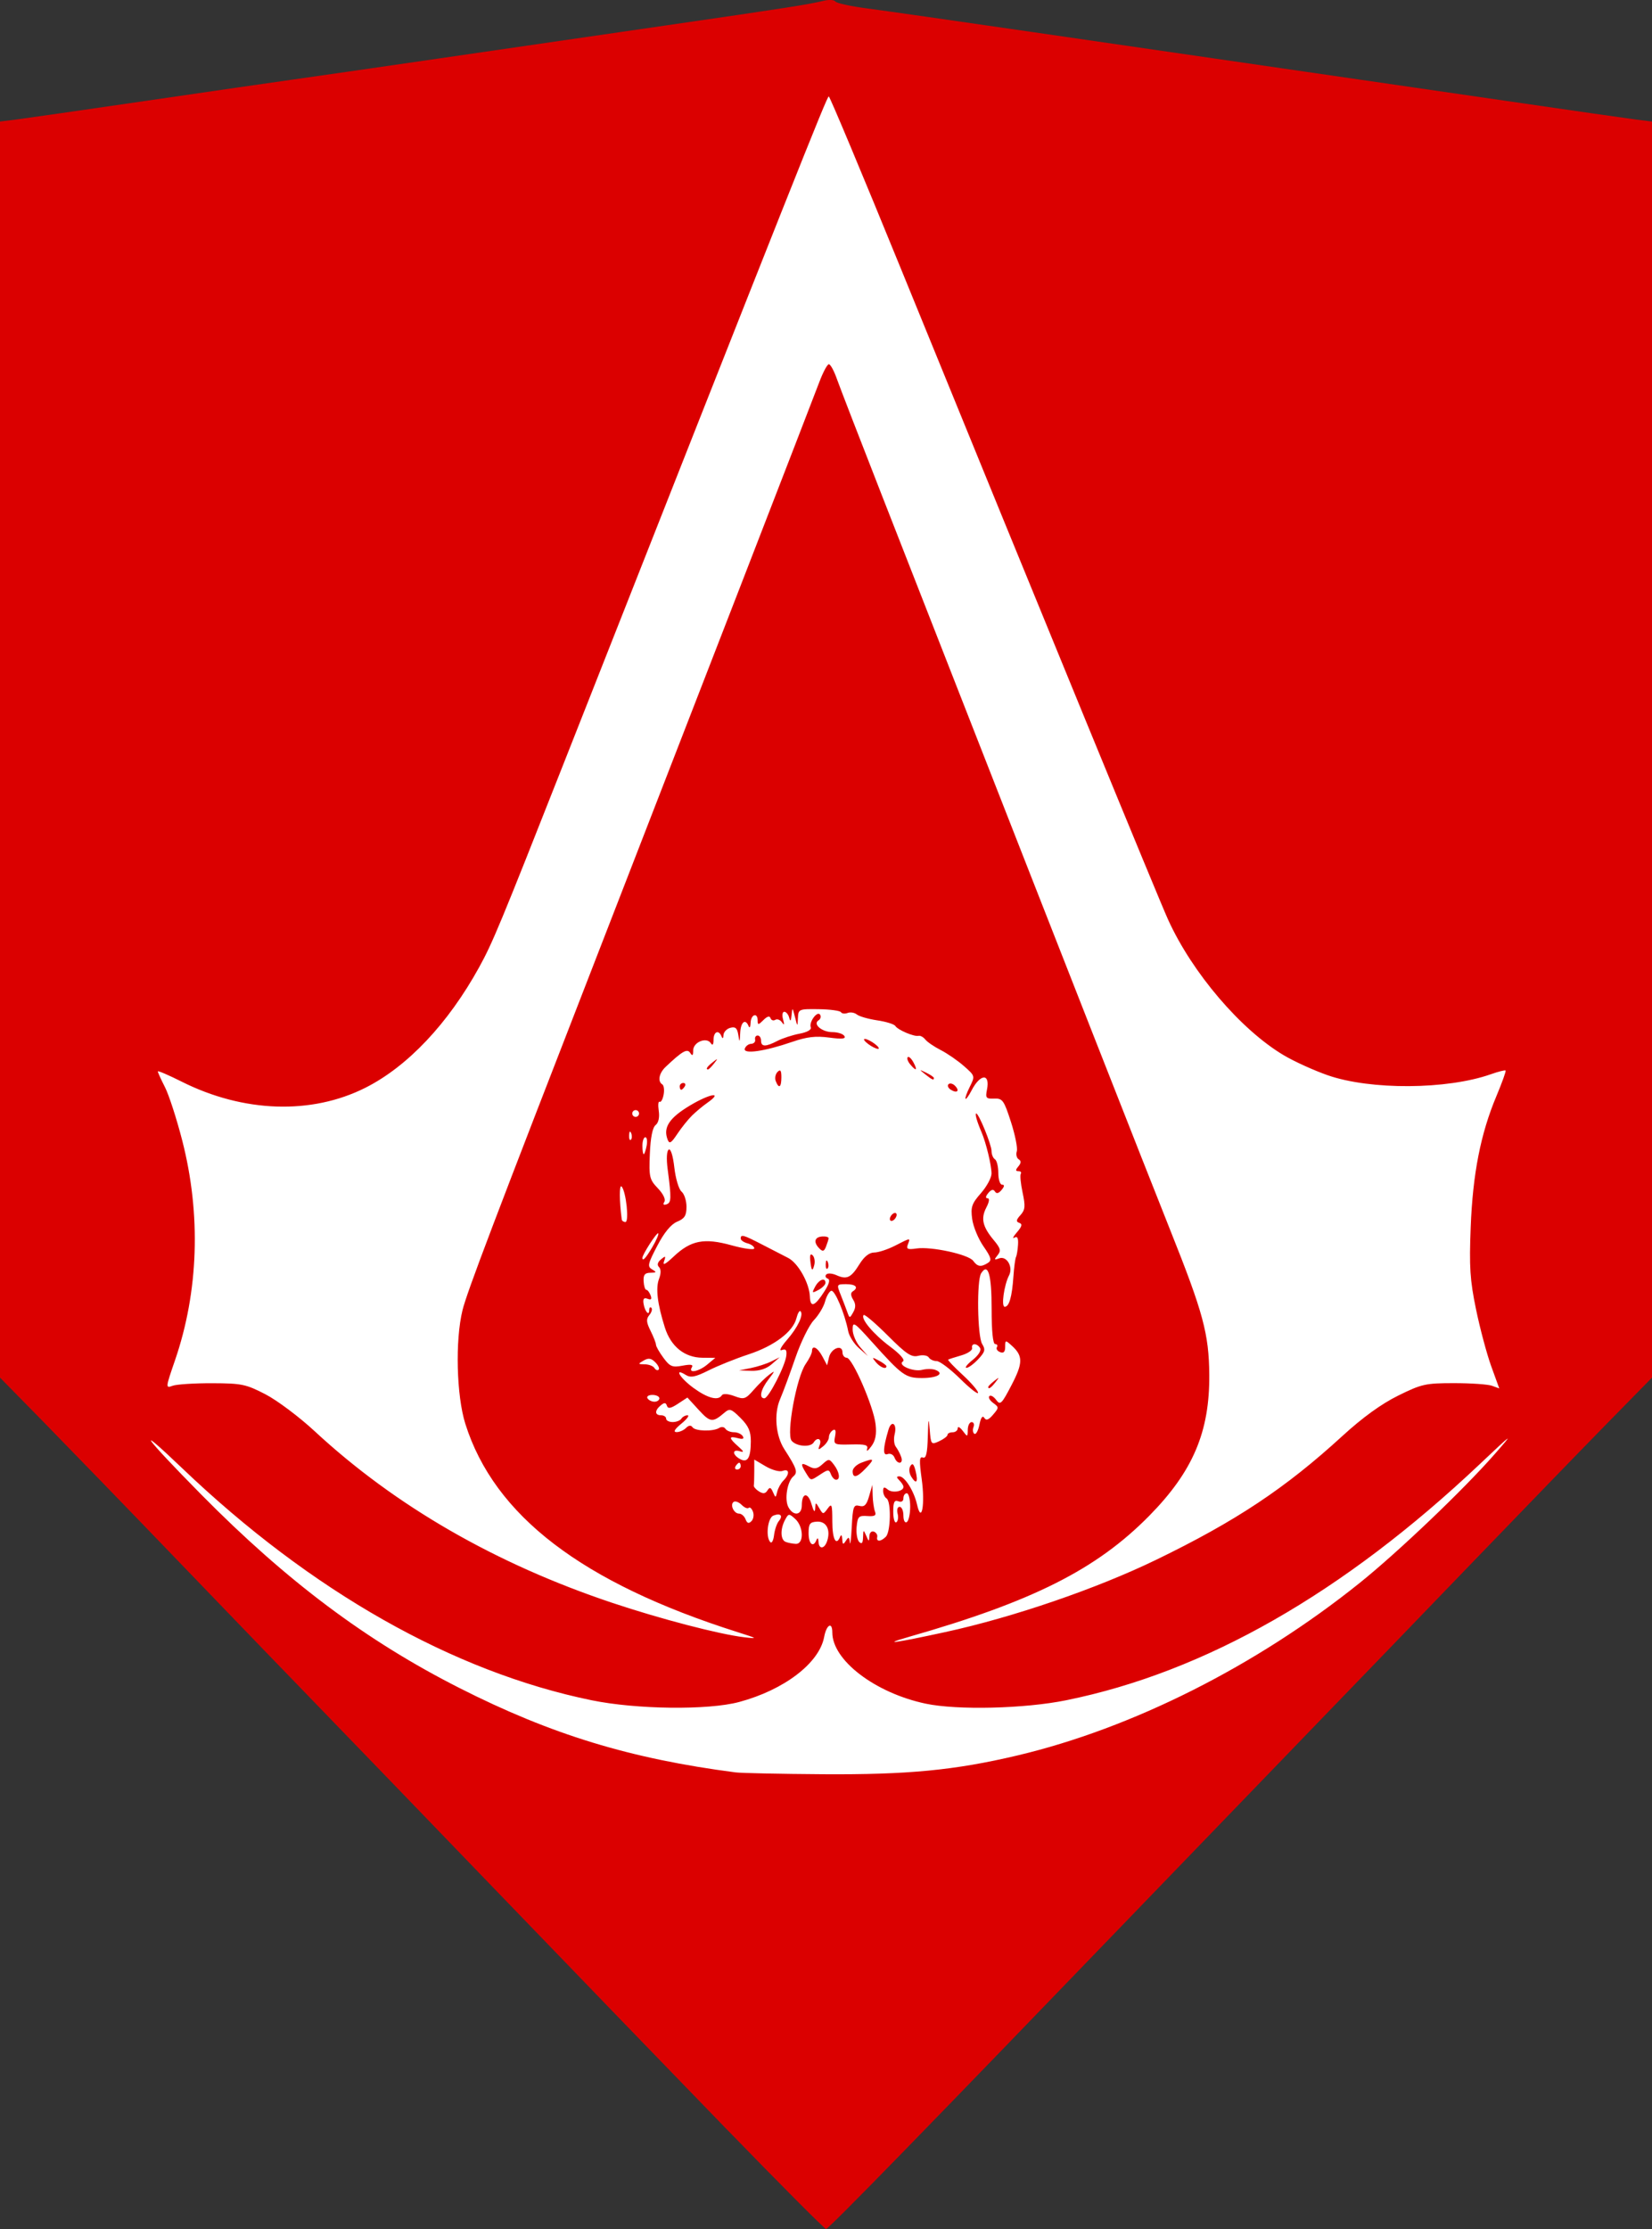 <?xml version="1.0" encoding="UTF-8" standalone="no"?>
<!-- Created with Inkscape (http://www.inkscape.org/) -->
<svg id="svg3336" xmlns:rdf="http://www.w3.org/1999/02/22-rdf-syntax-ns#" xmlns="http://www.w3.org/2000/svg" height="80" viewBox="0 0 59.312 80" width="59.312" version="1.1" xmlns:cc="http://creativecommons.org/ns#" xmlns:dc="http://purl.org/dc/elements/1.1/">
 <rect x="0" y="0" width="59.312" height="80" fill="#333333" stroke="none"/>
 <path id="path3346" fill="#db0000" d="m26.109 76.44c-1.9-1.959-5.623-5.811-8.274-8.562-2.65-2.75-5.486-5.689-6.303-6.53-0.817-0.841-3.04-3.144-4.94-5.119s-4.161-4.308-5.023-5.188l-1.569-1.598v-45.08l0.559-0.07c0.307-0.039 2.413-0.342 4.678-0.673s4.649-0.677 5.296-0.767c0.647-0.09 3.004-0.431 5.237-0.756s5.914-0.861 8.179-1.19c4.294-0.623 5.073-0.745 5.632-0.881 0.185-0.045 0.37-0.032 0.412 0.028 0.042 0.06 0.552 0.172 1.135 0.248 0.583 0.076 3.257 0.458 5.943 0.849 2.686 0.391 6.711 0.976 8.944 1.299 2.233 0.323 5.887 0.854 8.12 1.18 2.233 0.326 4.312 0.624 4.619 0.663l0.559 0.07v45.08l-1.568 1.598c-0.863 0.878-3.149 3.239-5.083 5.245-1.933 2.006-4.156 4.31-4.94 5.119-0.784 0.809-3.621 3.748-6.304 6.531-8.385 8.698-11.665 12.063-11.761 12.063-0.051 0-1.647-1.603-3.548-3.561z"/>
 <g id="layer1" transform="translate(-123 -633.99)" display="none">
  <path id="path4686" fill="#fff" d="m343.83 573.03c-11.21-1.327-32.808-6.202-44.372-10.016-40.957-13.508-77.402-36.641-111.87-71.012-20.443-20.383-27.346-29.335-9.053-11.741 44.202 42.515 93.725 68.359 139.83 72.968 22.477 2.247 40.925-2.061 50.742-11.85 2.948-2.939 5.36-6.064 5.36-6.942 0-0.879 0.459-1.598 1.021-1.598 0.561 0 1.021 0.624 1.021 1.388 0 2.688 8.025 10.463 13.634 13.209 9.766 4.782 17.117 6.17 32.307 6.103 40.754-0.182 89.751-21.46 133.23-57.859 3.369-2.82 11.607-10.43 18.306-16.909 7.618-7.369 10.888-10.061 8.729-7.187-6.215 8.275-34.977 36.046-46.957 45.34-36.337 28.189-71.479 45.025-111.27 53.305-11.933 2.484-14.85 2.675-44.921 2.94-17.687 0.156-33.767 0.094-35.732-0.139zm-0.318-43.839c-49.163-10.931-90.685-31.475-120.85-59.794-5.683-5.335-10.858-9.081-16.179-11.711-7.133-3.525-8.557-3.865-16.146-3.852-4.594 0.007-9.353 0.573-10.621 1.261-2.853 1.549-2.85 1.407 0.184-7.426 4.755-13.843 5.97-22.859 5.428-40.277-0.533-17.146-2.984-29.28-8.375-41.471l-2.561-5.79 4.321 2.514c2.377 1.383 7.767 3.816 11.978 5.407 7.018 2.652 8.807 2.894 21.439 2.908 12.757 0.014 14.276-0.194 20.418-2.789 13.863-5.857 26.572-17.926 36.238-34.411 5.682-9.691 7.872-14.645 18.954-42.879 4.959-12.634 18.712-47.549 30.562-77.59s29.447-74.717 39.105-99.28c9.658-24.563 17.789-44.662 18.07-44.665 0.281-0.002 8.412 20.095 18.069 44.661 9.657 24.566 27.255 69.243 39.106 99.284s25.682 65.186 30.735 78.101c13.608 34.776 20.293 47.57 31.19 59.69 5.982 6.654 15.779 13.653 24.025 17.165 5.936 2.528 7.519 2.741 20.222 2.721 12.624-0.02 14.426-0.265 21.439-2.915 4.211-1.591 9.567-4.004 11.901-5.363l4.244-2.469-2.847 6.996c-5.432 13.348-7.333 22.988-7.914 40.123-0.589 17.38 0.619 26.391 5.407 40.33 1.365 3.973 2.481 7.466 2.481 7.763 0 0.297-2.412-0.101-5.36-0.883-12.454-3.305-25.876 1.699-39.917 14.881-30.316 28.461-72.515 49.236-121.54 59.835-6.679 1.444-12.588 2.478-13.13 2.297-0.543-0.181 3.544-1.603 9.081-3.161 46.297-13.025 76.352-37.439 82.684-67.163 1.847-8.67 1.408-20.611-1.116-30.352-0.886-3.42-13.264-36.205-27.506-72.856s-31.857-82.028-39.144-100.84c-36.705-94.748-41.596-107.2-42.114-107.2-0.308 0-8.081 19.41-17.274 43.134-9.193 23.724-33.183 85.552-53.312 137.4-20.128 51.844-37.376 97.097-38.327 100.56-2.679 9.755-2.391 27.902 0.578 36.415 8.758 25.11 34.163 45.497 72.294 58.018 6.628 2.176 13.658 4.437 15.623 5.024 6.5 1.942-0.328 1.144-11.549-1.351zm22.834-16.42c1.093-3.176 1.987-6.12 1.987-6.542 0-0.422-2.067-2.073-4.592-3.669-2.526-1.596-4.593-3.224-4.594-3.618-0.001-0.394 2.833-0.854 6.299-1.021l6.301-0.304 1.487-5.36c0.818-2.948 1.829-5.36 2.247-5.36 0.418 0 1.429 2.412 2.247 5.36l1.487 5.36 6.301 0.304c3.465 0.167 6.3 0.627 6.299 1.021-0.001 0.394-2.068 2.023-4.594 3.618-2.526 1.596-4.592 3.247-4.592 3.669 0 0.422 0.894 3.366 1.987 6.542 1.093 3.176 1.714 5.775 1.381 5.775-0.333 0-2.568-1.608-4.966-3.573-2.398-1.965-4.895-3.573-5.548-3.573-0.653 0-3.15 1.608-5.548 3.573-2.398 1.965-4.633 3.573-4.966 3.573-0.333 0 0.289-2.599 1.381-5.775zm-33.745-6.203c0-0.544 0.529-2.507 1.175-4.361 1.114-3.195 0.994-3.521-2.297-6.25l-3.472-2.88 4.364-0.028c3.82-0.024 4.492-0.377 5.39-2.835 0.564-1.544 1.296-3.497 1.625-4.339 0.39-0.997 1.121-0.018 2.097 2.808 1.469 4.257 1.587 4.34 6.262 4.393 4.385 0.049 4.602 0.168 2.723 1.487-6.116 4.293-5.831 3.717-4.168 8.429 0.839 2.378 1.286 4.324 0.992 4.324-0.293 0-2.09-1.188-3.993-2.639l-3.46-2.639-3.619 2.76c-1.99 1.518-3.619 2.315-3.619 1.77zm71.465 0.401c0-0.23 0.635-2.218 1.411-4.418l1.411-4-3.708-2.509-3.708-2.509 4.703-0.305c4.552-0.295 4.745-0.443 6.018-4.594l1.315-4.289 1.338 3.063c0.736 1.685 1.359 3.612 1.384 4.283 0.027 0.72 2.01 1.348 4.835 1.531l4.789 0.311-3.654 2.494-3.654 2.494 1.428 4.046c0.785 2.226 1.251 4.223 1.034 4.44-0.216 0.216-1.781-0.774-3.476-2.201-3.584-3.016-4.607-3.177-6.408-1.007-1.333 1.606-5.058 3.942-5.058 3.171zm-90.862-31.43c-0-0.351 1.276-0.893 2.835-1.205s4.086-1.551 5.615-2.754l2.78-2.187v-45.199c0-50.716 0.576-46.986-7.725-50.026-3.572-1.308 2.93-1.471 58.771-1.471s62.342 0.163 58.771 1.471c-8.301 3.04-7.725-0.69-7.725 50.026v45.199l2.78 2.187c1.529 1.203 4.056 2.442 5.615 2.754 1.559 0.312 2.835 0.854 2.835 1.205 0 0.351-28.024 0.638-62.276 0.638s-62.276-0.287-62.276-0.638zm49.373-3.447 2.694-1.765v-92.696l-4.461-2.167c-5.38-2.614-10.31-2.042-14.302 1.657l-2.677 2.481v44.016c0 29.533 0.362 44.693 1.101 46.073 2.567 4.796 12.025 6.083 17.644 2.401zm41.4-0.289 2.641-1.971 0.266-45.102 0.266-45.102-2.449-2.449c-3.704-3.704-9.143-4.343-14.561-1.71l-4.471 2.172 0.266 46.594 0.266 46.594 3.573 1.967c4.289 2.362 10.269 1.943 14.205-0.995z"/>
 </g>
 <g id="layer2" transform="matrix(.118 0 0 .118 -14.476 -4.025)">
  <path id="path5260" fill="#fff" d="m346.53 573.2c-32.077-4.163-56.072-11.49-84.051-25.668-28.328-14.354-52.553-32.499-78.577-58.855-17.333-17.554-20.83-22.363-5.864-8.064 39.244 37.495 82.503 62.009 124.66 70.646 13.662 2.799 35.433 3.055 44.862 0.527 13.709-3.675 24.385-11.829 25.873-19.761 0.714-3.804 2.488-4.787 2.488-1.379 0 8.445 13.02 18.377 28.362 21.636 9.604 2.04 30.109 1.549 42.797-1.025 42.228-8.567 84.288-32.569 125.82-71.799 10.293-9.723 10.515-9.871 4.504-3.008-9.406 10.74-29.431 29.832-41.107 39.19-31.426 25.187-69.102 44.15-104.17 52.43-18.983 4.482-33.254 5.855-59.095 5.684-12.875-0.085-24.802-0.335-26.503-0.556zm52.596-41.198c37.794-10.795 57.163-20.543 73.227-36.855 13.282-13.487 18.406-25.531 18.263-42.931-0.102-12.369-1.849-18.843-11.829-43.83-7.094-17.762-35.35-89.664-64.238-163.46-6.106-15.598-16.642-42.515-23.414-59.816-6.772-17.3-13.009-33.427-13.86-35.838-0.851-2.411-1.934-4.383-2.408-4.383-0.473 0-1.776 2.436-2.896 5.414-2.285 6.077-40.002 103.39-65.656 169.39-33.549 86.32-41.544 107.36-42.917 112.93-2.256 9.152-1.836 25.993 0.862 34.549 8.807 27.928 35.506 48.358 82.784 63.345 6.221 1.972 6.369 2.085 2.063 1.574-7.582-0.9-25.357-5.53-40-10.418-35.567-11.874-66.13-29.482-90.698-52.255-4.669-4.328-11.398-9.375-14.954-11.216-5.943-3.077-7.256-3.349-16.262-3.376-5.389-0.016-10.792 0.334-12.007 0.779-2.166 0.792-2.152 0.641 0.732-7.735 7.197-20.901 7.972-44.43 2.203-66.875-1.685-6.558-4.047-13.849-5.247-16.202-1.2-2.353-2.182-4.516-2.182-4.806 0-0.291 3.249 1.102 7.22 3.095 18.846 9.458 39.538 10.148 55.964 1.866 12.833-6.47 25.127-19.491 34.577-36.622 4.083-7.402 6.375-12.926 25.829-62.257 69.479-176.19 80-202.65 80.555-202.64 0.312 0.004 10.272 23.788 22.133 52.854 44.425 108.87 78.172 191.05 81.109 197.53 7.33 16.167 22.151 33.531 35.237 41.285 3.179 1.884 9.184 4.611 13.344 6.061 13.022 4.538 36.308 4.391 49.645-0.315 2.273-0.802 4.284-1.308 4.469-1.123 0.184 0.184-1.071 3.682-2.79 7.773-4.806 11.439-7.196 23.612-7.827 39.869-0.473 12.201-0.221 16.079 1.629 25.025 1.204 5.823 3.286 13.611 4.628 17.307l2.439 6.72-2.204-0.806c-1.212-0.443-6.407-0.806-11.544-0.806-8.691 0-9.875 0.265-17.05 3.813-5.12 2.532-10.817 6.658-16.958 12.283-17.339 15.879-32.417 25.896-56.689 37.657-18.14 8.791-43.528 17.486-64.124 21.964-15.476 3.364-19.691 3.927-11.161 1.491zm-27.411-28.994c-0.049-1.078-0.291-1.286-0.602-0.516-0.998 2.473-2.411 1.264-2.41-2.063 0.001-2.836 0.392-3.374 2.544-3.498 2.833-0.163 4.212 2.402 3.127 5.819-0.807 2.542-2.549 2.711-2.66 0.258zm9.549 0.258c-0.182-1.726-0.381-1.81-1.218-0.516-0.832 1.287-1.016 1.201-1.097-0.516-0.053-1.134-0.331-1.482-0.617-0.773-1.239 3.069-2.411 0.842-2.411-4.58 0-5.196-0.161-5.65-1.4-3.954-1.361 1.861-1.432 1.859-2.547-0.061-1.119-1.927-1.15-1.925-1.271 0.087-0.081 1.338-0.468 0.872-1.102-1.326-1.088-3.772-2.962-3.547-2.962 0.355 0 3.041-2.56 3.379-4.08 0.539-1.252-2.34-0.355-7.825 1.538-9.396 1.404-1.166 0.986-2.408-2.768-8.221-2.648-4.1-3.217-10.765-1.301-15.215 0.916-2.126 3.011-7.786 4.658-12.578 1.646-4.793 4.173-9.946 5.616-11.452 1.443-1.506 2.974-4.052 3.404-5.657 0.429-1.605 1.274-3.084 1.878-3.285 1.078-0.359 4.117 6.853 5.169 12.268 0.294 1.515 1.764 3.836 3.266 5.157l2.731 2.401-2.32-2.645c-1.276-1.455-2.32-3.887-2.32-5.405 0-2.556 0.428-2.284 5.782 3.676 9.309 10.363 10.3 11.078 15.356 11.078 4.662 0 6.905-1.37 4.041-2.469-0.893-0.343-2.703-0.352-4.023-0.02-2.766 0.694-7.649-1.454-5.843-2.57 0.702-0.434-0.852-2.21-3.965-4.534-5.073-3.787-9.034-8.533-7.993-9.574 0.297-0.297 3.595 2.514 7.329 6.247 5.649 5.649 7.207 6.683 9.284 6.162 1.373-0.345 2.806-0.125 3.185 0.488 0.379 0.613 1.459 1.115 2.401 1.115 0.941 0 4.162 2.421 7.158 5.379s5.447 4.874 5.447 4.257-2.124-3.08-4.719-5.473c-2.596-2.393-4.568-4.461-4.383-4.597 0.185-0.136 1.96-0.712 3.946-1.281 1.985-0.568 3.494-1.575 3.352-2.238-0.334-1.56 1.462-1.562 2.426-0.002 0.435 0.704-0.501 2.197-2.26 3.604-1.651 1.321-2.503 2.405-1.893 2.408 0.61 0.003 2.218-1.175 3.572-2.617 2.082-2.216 2.269-2.932 1.211-4.627-1.446-2.315-1.699-19.325-0.32-21.502 2.115-3.338 3.193 0.298 3.193 10.764 0 6.891 0.393 10.768 1.092 10.768 0.601 0 0.835 0.415 0.522 0.923-0.314 0.508 0.123 1.189 0.97 1.515 1.069 0.41 1.541-0.079 1.541-1.599 0-2.115 0.07-2.127 2.036-0.347 3.419 3.094 3.402 5.24-0.096 11.961-3.015 5.793-3.445 6.207-4.682 4.515-0.749-1.025-1.681-1.544-2.071-1.154-0.39 0.39 0.131 1.323 1.157 2.074 1.8 1.316 1.798 1.444-0.028 3.577-1.386 1.619-2.106 1.873-2.684 0.945-0.503-0.808-1.034-0.057-1.462 2.068-0.37 1.834-1.059 3.096-1.533 2.803-0.473-0.293-0.599-1.213-0.28-2.046 0.32-0.833 0.067-1.514-0.561-1.514-0.628 0-1.156 1.044-1.174 2.32-0.032 2.262-0.071 2.27-1.547 0.319-0.833-1.101-1.514-1.449-1.514-0.773 0 0.676-0.696 1.228-1.547 1.228-0.851 0-1.551 0.348-1.555 0.773-0.004 0.425-1.141 1.299-2.527 1.941-2.455 1.138-2.528 1.047-2.9-3.61-0.306-3.84-0.418-3.418-0.567 2.152-0.139 5.169-0.523 6.8-1.512 6.42-1.059-0.407-1.129 0.919-0.346 6.582 1.072 7.757-0.051 13.789-1.43 7.682-0.919-4.067-3.733-8.534-5.377-8.534-0.918 0-0.912 0.302 0.024 1.238 0.681 0.681 1.238 1.559 1.238 1.952 0 1.398-3.378 1.983-4.772 0.827-1.098-0.911-1.416-0.813-1.416 0.437 0 0.887 0.464 1.899 1.031 2.25 1.452 0.897 1.288 10.159-0.206 11.654-1.559 1.559-2.968 1.601-2.63 0.077 0.142-0.638-0.322-1.373-1.031-1.633-0.722-0.265-1.321 0.359-1.362 1.418-0.066 1.716-0.155 1.7-0.959-0.172-0.819-1.905-0.892-1.87-0.959 0.464-0.052 1.799-0.391 2.208-1.179 1.42-0.609-0.609-0.957-2.674-0.773-4.589 0.298-3.119 0.639-3.461 3.26-3.276 2.25 0.159 2.787-0.159 2.32-1.373-0.333-0.869-0.648-3.05-0.699-4.847l-0.093-3.267-0.995 3.457c-0.773 2.686-1.433 3.343-2.956 2.944-1.758-0.46-1.998 0.198-2.32 6.34-0.197 3.769-0.456 5.925-0.576 4.79zm19.977-21.813c-0.521-2.076-0.941-2.457-1.576-1.429-0.5 0.809-0.378 2.183 0.29 3.251 1.555 2.49 2.155 1.64 1.286-1.822zm-28.904 1.076c2.326-1.524 2.583-1.524 3.168 0 0.35 0.912 1.051 1.659 1.558 1.659 1.379 0 1.052-2.319-0.642-4.558-1.429-1.889-1.589-1.897-3.491-0.176-1.592 1.441-2.426 1.572-4.142 0.654-2.47-1.322-2.67-0.854-0.869 2.031 1.537 2.461 1.291 2.439 4.419 0.39zm13.897-1.951c2.666-2.837 2.45-3.067-1.48-1.573-1.455 0.553-2.645 1.713-2.645 2.578 0 2.271 1.358 1.939 4.125-1.006zm10.636-3.352c-0.354-0.993-1.087-2.379-1.63-3.08-0.542-0.702-0.701-2.413-0.352-3.804 0.803-3.199-0.963-4.467-1.886-1.354-1.681 5.662-1.761 7.974-0.258 7.397 0.811-0.311 1.752 0.157 2.091 1.04 0.854 2.226 2.831 2.033 2.036-0.199zm-7.781-9.913c-0.606-5.379-7.044-20.206-8.785-20.233-0.709-0.011-1.289-0.75-1.289-1.642 0-2.538-3.44-1.281-4.096 1.497l-0.576 2.442-1.448-2.705c-1.48-2.765-3.162-3.603-3.162-1.575 0 0.621-0.86 2.362-1.911 3.867-2.788 3.994-5.963 21.332-4.278 23.362 1.453 1.75 5.738 2.081 6.705 0.517 1.084-1.754 2.553-1.135 1.837 0.773-0.592 1.581-0.46 1.629 1.064 0.389 0.957-0.778 1.74-2.027 1.74-2.775 0-0.748 0.531-1.688 1.181-2.09 0.808-0.499 1.025 0.088 0.686 1.859-0.48 2.509-0.329 2.584 4.883 2.455 4.384-0.109 5.282 0.156 4.859 1.432-0.285 0.861 0.29 0.48 1.279-0.848 1.284-1.724 1.659-3.646 1.311-6.726zm36.466-12.776c1.283-1.636 1.246-1.672-0.389-0.389-0.993 0.778-1.805 1.591-1.805 1.805 0 0.849 0.847 0.302 2.194-1.415zm-33.16-4.88c0-0.264-1.044-1.036-2.32-1.716-2.104-1.121-2.188-1.077-0.905 0.479 1.318 1.597 3.225 2.329 3.225 1.236zm-35.322 53.519c-1.501-1.526-0.83-7.419 0.921-8.091 2.192-0.841 3.023 0.019 1.638 1.694-0.598 0.723-1.244 2.635-1.436 4.249s-0.697 2.581-1.123 2.148zm4.641-0.094c-1.584-0.639-1.67-3.898-0.176-6.689 1.061-1.983 1.206-1.996 3.094-0.288 2.578 2.333 2.702 7.693 0.176 7.579-0.993-0.045-2.385-0.316-3.094-0.602zm-12.194-6.879c-0.363-0.946-1.257-1.72-1.986-1.72-1.609 0-2.849-2.805-1.585-3.586 0.497-0.307 1.581 0.12 2.41 0.949 0.829 0.829 1.784 1.231 2.122 0.893 0.338-0.338 0.919 0.18 1.291 1.15 0.372 0.97 0.166 2.274-0.458 2.898-0.825 0.825-1.314 0.666-1.794-0.585zm44.938-2.285c0-2.937 0.345-3.648 1.547-3.187 0.942 0.362 1.547 0.002 1.547-0.921 0-0.833 0.464-1.515 1.031-1.515s1.031 1.829 1.031 4.064-0.464 4.351-1.031 4.702c-0.585 0.361-1.031-0.505-1.031-2.002 0-1.452-0.518-2.639-1.152-2.639-0.644 0-0.914 0.909-0.612 2.062 0.297 1.134 0.119 2.321-0.395 2.639-0.514 0.318-0.934-1.124-0.934-3.203zm-36.595-5.967c-0.643-1.485-1.003-1.596-1.677-0.516-0.626 1.003-1.323 1.086-2.574 0.307-0.943-0.588-1.653-1.4-1.576-1.805 0.076-0.405 0.139-2.345 0.139-4.311v-3.575l3.472 2.048c1.909 1.127 4.23 1.757 5.157 1.402 2.06-0.79 2.209 0.965 0.249 2.925-0.79 0.79-1.646 2.331-1.903 3.425-0.446 1.899-0.505 1.904-1.286 0.098zm-11.36-7.906c0.351-0.567 0.842-1.031 1.092-1.031 0.25 0 0.455 0.464 0.455 1.031s-0.491 1.031-1.092 1.031c-0.601 0-0.805-0.464-0.455-1.031zm1.277-2.193c-2.333-1.306-2.324-3.066 0.012-2.329 1.367 0.431 1.241 0.07-0.516-1.487-2.908-2.577-2.933-3.24-0.097-2.498 1.524 0.398 1.992 0.206 1.486-0.612-0.406-0.657-1.611-1.194-2.679-1.194-1.067 0-2.232-0.472-2.589-1.048-0.356-0.576-1.196-0.7-1.866-0.274-1.814 1.153-7.298 1.031-8.136-0.182-0.484-0.7-1.163-0.625-2.011 0.223-0.704 0.704-2 1.264-2.879 1.243-1.059-0.025-0.554-0.893 1.495-2.573 1.702-1.395 2.541-2.538 1.866-2.541-0.676-0.003-1.515 0.459-1.866 1.026-0.351 0.567-1.538 1.031-2.639 1.031-1.101 0-2.002-0.464-2.002-1.031s-0.696-1.031-1.547-1.031c-1.944 0-1.992-1.44-0.1-3.011 1.11-0.921 1.548-0.895 1.883 0.11 0.328 0.983 1.161 0.836 3.337-0.59l2.9-1.9 3.469 3.787c3.486 3.805 4.225 3.882 7.806 0.811 1.58-1.355 2.087-1.187 4.899 1.625 2.411 2.411 3.132 4.048 3.12 7.083-0.02 5.105-1.001 6.676-3.348 5.363zm-28.091-18.433c-0.351-0.567 0.318-1.031 1.486-1.031s2.123 0.464 2.123 1.031c0 0.567-0.669 1.031-1.486 1.031-0.817 0-1.773-0.464-2.123-1.031zm14.077-3.1c-4.197-3.04-6.211-6.374-2.421-4.007 1.478 0.923 2.905 0.637 6.961-1.395 2.806-1.406 8.279-3.601 12.16-4.878 7.81-2.57 13.509-6.876 14.541-10.989 0.371-1.479 0.927-2.437 1.234-2.129 1.03 1.03-0.811 4.94-4.103 8.714-1.797 2.06-2.519 3.459-1.608 3.117 1.244-0.468 1.591-0.053 1.4 1.681-0.343 3.121-5.417 12.986-6.68 12.986-1.717 0-1.128-2.668 1.279-5.791 2.004-2.6 2.036-2.783 0.258-1.448-1.119 0.84-3.263 2.928-4.763 4.641-2.525 2.882-2.966 3.025-5.926 1.916-1.866-0.699-3.439-0.806-3.778-0.258-1.083 1.753-4.26 0.951-8.555-2.16zm23.709-7.271 2.435-2.121-2.578 1.28c-1.418 0.704-4.203 1.605-6.188 2.002l-3.61 0.722 3.753 0.119c2.442 0.077 4.604-0.622 6.188-2.002zm-35.681 1.158c-0.374-0.605-1.697-1.114-2.939-1.131-2.113-0.029-2.136-0.103-0.346-1.143 1.469-0.853 2.294-0.732 3.548 0.522 0.899 0.899 1.361 1.909 1.026 2.243-0.335 0.335-0.915 0.114-1.289-0.491zm11.39-0.211c0.516-0.836-0.3-0.982-2.832-0.507-3.124 0.586-3.834 0.294-5.821-2.394-1.245-1.684-2.263-3.473-2.263-3.976 0-0.503-0.739-2.395-1.641-4.205-1.315-2.635-1.388-3.596-0.369-4.824 0.7-0.844 0.975-1.832 0.61-2.196-0.364-0.364-0.663-0.044-0.663 0.712 0 1.958-1.369 0.338-1.733-2.052-0.216-1.415 0.146-1.826 1.241-1.406 1.103 0.423 1.364 0.117 0.909-1.068-0.351-0.914-0.936-1.662-1.301-1.663-0.365-0-0.73-1.161-0.812-2.578-0.115-1.986 0.359-2.585 2.063-2.609 1.895-0.027 1.97-0.172 0.529-1.014-1.501-0.877-1.334-1.65 1.547-7.164 2.132-4.082 4.193-6.582 6.066-7.361 2.272-0.946 2.836-1.849 2.836-4.539 0-1.847-0.678-3.921-1.506-4.608-0.828-0.688-1.815-3.984-2.193-7.325-0.406-3.589-1.104-5.818-1.706-5.446-0.607 0.375-0.74 2.766-0.329 5.91 1.177 9.009 1.138 10.22-0.339 10.728-0.92 0.316-1.156 0.045-0.661-0.757 0.456-0.739-0.352-2.422-1.979-4.12-2.55-2.661-2.727-3.427-2.433-10.487 0.206-4.946 0.819-8.009 1.748-8.737 0.891-0.698 1.253-2.331 0.96-4.329-0.259-1.764-0.144-3.005 0.256-2.758 0.4 0.247 0.95-0.717 1.222-2.142 0.272-1.425 0.093-2.839-0.398-3.143-1.484-0.917-1.008-3.415 1.015-5.329 5.111-4.835 6.581-5.665 7.491-4.229 0.65 1.025 0.887 0.812 0.898-0.807 0.018-2.523 4.102-4.151 5.377-2.144 0.508 0.8 0.8 0.414 0.81-1.07 0.017-2.491 1.571-3.151 2.427-1.031 0.33 0.818 0.55 0.674 0.602-0.395 0.045-0.926 0.984-1.92 2.086-2.209 1.551-0.406 2.1 0.092 2.424 2.2 0.369 2.4 0.437 2.325 0.573-0.627 0.154-3.349 1.583-4.497 2.565-2.063 0.286 0.709 0.557 0.245 0.602-1.031 0.091-2.587 2.144-3.257 2.144-0.7 0 1.419 0.218 1.402 1.759-0.138 1.146-1.146 1.895-1.349 2.151-0.583 0.216 0.647 0.868 0.881 1.45 0.522 0.582-0.36 1.501-0.015 2.042 0.767 0.697 1.008 0.794 0.746 0.331-0.899-0.362-1.288-0.197-2.32 0.372-2.32 0.564 0 1.237 0.812 1.497 1.805 0.337 1.29 0.541 1.069 0.713-0.773 0.23-2.452 0.28-2.427 1.029 0.516 0.786 3.091 0.787 3.091 0.909 0.332 0.119-2.688 0.29-2.76 6.351-2.67 3.426 0.05 6.458 0.461 6.737 0.912 0.279 0.451 1.194 0.557 2.034 0.235 0.84-0.322 2.101-0.113 2.803 0.464 0.702 0.578 3.486 1.379 6.187 1.781 2.701 0.402 5.183 1.17 5.514 1.707 0.75 1.213 5.725 3.329 7.067 3.005 0.546-0.132 1.474 0.374 2.063 1.123 0.589 0.749 2.695 2.189 4.68 3.2 1.985 1.011 5.161 3.197 7.056 4.86 3.418 2.997 3.433 3.049 1.8 6.322-0.906 1.815-1.49 3.456-1.3 3.647 0.191 0.191 1.004-0.929 1.808-2.488 2.666-5.173 5.733-5.356 4.718-0.282-0.505 2.526-0.277 2.807 2.203 2.711 2.539-0.098 2.957 0.484 5.092 7.099 1.28 3.963 2.079 7.985 1.777 8.937-0.302 0.952-0.044 2.043 0.574 2.425 0.8 0.495 0.776 1.113-0.084 2.149-0.924 1.113-0.921 1.455 0.011 1.455 0.67 0 0.994 0.363 0.719 0.808-0.275 0.444-0.026 3.027 0.553 5.74 0.883 4.142 0.778 5.235-0.656 6.82-1.328 1.467-1.407 1.992-0.356 2.359 1.013 0.354 0.835 1.071-0.71 2.862-1.134 1.315-1.486 2.053-0.78 1.641 0.909-0.531 1.231 0.093 1.105 2.143-0.097 1.591-0.374 3.273-0.614 3.737-0.24 0.465-0.596 3.152-0.791 5.972-0.427 6.18-1.29 9.169-2.646 9.169-1.115 0-0.203-6.59 1.32-9.54 1.324-2.564-0.71-6.05-3.024-5.183-1.519 0.569-1.59 0.425-0.469-0.954 1.102-1.357 0.913-2.11-1.148-4.576-3.42-4.091-3.999-6.606-2.282-9.913 0.918-1.767 1.059-2.836 0.376-2.836-0.676 0-0.589-0.612 0.228-1.596 0.897-1.081 1.55-1.232 2.022-0.467 0.473 0.765 1.125 0.614 2.022-0.467 0.897-1.081 0.951-1.596 0.167-1.596-0.637 0-1.158-1.597-1.158-3.549s-0.464-3.836-1.031-4.186c-0.567-0.351-1.031-1.479-1.031-2.508 0-1.918-3.874-11.415-4.657-11.415-0.476 0 0.217 2.447 1.608 5.672 1.377 3.195 3.037 10.065 3.043 12.598 0.003 1.256-1.446 3.938-3.22 5.959-2.798 3.187-3.152 4.227-2.666 7.846 0.308 2.295 1.847 6.029 3.42 8.299 2.374 3.426 2.608 4.286 1.377 5.065-2.115 1.338-3.155 1.193-4.485-0.625-1.424-1.948-12.769-4.418-17.262-3.759-2.706 0.397-3.158 0.189-2.622-1.208 0.804-2.096 0.943-2.109-3.928 0.374-2.225 1.134-5.07 2.063-6.322 2.063-1.48 0-3.041 1.237-4.462 3.537-2.567 4.153-3.859 4.772-7.011 3.359-1.279-0.573-2.671-0.671-3.094-0.218-0.423 0.453-0.228 1.019 0.434 1.256 0.811 0.291 0.475 1.571-1.031 3.927-2.923 4.571-4.273 5.035-4.402 1.513-0.15-4.086-3.583-10.187-6.6-11.726-1.417-0.723-4.966-2.55-7.885-4.059-5.782-2.989-6.551-3.205-6.551-1.834 0 0.501 0.928 1.154 2.063 1.45 1.134 0.297 2.063 0.985 2.063 1.529 0 0.544-3.109 0.127-6.909-0.926-8.357-2.317-12.372-1.534-17.653 3.446-2.49 2.348-3.38 2.789-2.898 1.437 0.596-1.675 0.467-1.762-0.92-0.611-1.042 0.865-1.26 1.694-0.615 2.339 0.637 0.637 0.645 1.933 0.021 3.574-1.077 2.834-0.516 7.556 1.755 14.778 1.83 5.817 6.008 9.186 11.45 9.234l3.909 0.034-2.435 2.028c-2.634 2.194-5.891 2.787-4.696 0.854zm40.648-25.676c0-1.77-1.958-1.055-3.136 1.146-1.048 1.958-0.964 2.043 0.995 0.995 1.177-0.63 2.141-1.593 2.141-2.141zm-3.891-8.392c-0.633-0.633-0.902-0.129-0.744 1.399 0.344 3.335 0.67 3.729 1.242 1.506 0.271-1.053 0.047-2.36-0.498-2.905zm4.596 2.047c-0.329-0.823-0.574-0.578-0.623 0.623-0.045 1.087 0.199 1.696 0.542 1.354 0.343-0.343 0.379-1.232 0.081-1.977zm0.254-7.22c0.04-0.39-0.856-0.639-1.99-0.554-2.331 0.176-2.68 1.78-0.797 3.664 1 1 1.418 0.881 1.99-0.567 0.398-1.008 0.757-2.152 0.797-2.542zm20.699-7.147c0-0.567-0.464-0.744-1.031-0.394s-1.031 1.101-1.031 1.669c0 0.567 0.464 0.744 1.031 0.394 0.567-0.351 1.031-1.101 1.031-1.669zm-62.25-30.198c1.214-1.192 3.302-2.932 4.641-3.867 4.972-3.473 0.933-2.88-5.178 0.76-6.377 3.799-8.313 6.719-6.898 10.407 0.548 1.428 1.072 1.127 2.947-1.698 1.254-1.889 3.274-4.41 4.487-5.602zm79.988-9.076c-0.662-0.662-1.546-0.861-1.964-0.442-0.418 0.418-0.092 1.174 0.726 1.68 1.926 1.19 2.796 0.321 1.238-1.238zm-82.195 0.206c0.351-0.567 0.146-1.031-0.455-1.031s-1.092 0.464-1.092 1.031c0 0.567 0.205 1.031 0.455 1.031 0.25 0 0.742-0.464 1.092-1.031zm29.392-2.784c0-2.074-0.298-2.486-1.168-1.616-0.643 0.643-0.889 1.896-0.548 2.784 0.944 2.46 1.716 1.935 1.716-1.168zm46.409 0.243c0-0.264-1.044-0.985-2.32-1.604-2.228-1.08-2.241-1.061-0.319 0.479 2.104 1.686 2.639 1.914 2.639 1.125zm-66.903-4.419c1.283-1.636 1.246-1.672-0.389-0.389-1.718 1.347-2.264 2.194-1.415 2.194 0.214 0 1.026-0.812 1.805-1.805zm60.668-0.346c-0.633-1.183-1.412-1.89-1.73-1.572-0.318 0.318 0.008 1.286 0.725 2.151 1.854 2.234 2.356 1.945 1.005-0.579zm-36.887-6.225c4.461-1.54 7.152-1.854 11.242-1.312 3.935 0.522 5.181 0.396 4.645-0.472-0.403-0.652-2.04-1.185-3.639-1.185-3.203 0-6.078-2.443-4.224-3.589 0.604-0.373 0.814-1.139 0.467-1.7-0.82-1.327-3.451 2.227-2.835 3.831 0.278 0.724-1.094 1.498-3.431 1.936-2.142 0.402-5.163 1.387-6.714 2.189-3.614 1.869-4.986 1.845-4.986-0.088 0-0.851-0.464-1.547-1.031-1.547s-0.915 0.559-0.773 1.242c0.142 0.683-0.4 1.263-1.203 1.289-0.804 0.026-1.671 0.677-1.928 1.447-0.599 1.797 6 0.862 14.411-2.042zm25.135 0.609c-1.101-0.833-2.466-1.514-3.033-1.514-0.567 0-0.13 0.681 0.971 1.514 1.101 0.833 2.466 1.514 3.033 1.514 0.567 0 0.13-0.681-0.971-1.514zm-8.394 81.506c-0.406-1.134-1.309-3.494-2.007-5.242-1.242-3.11-1.205-3.18 1.699-3.18 2.961 0 3.876 1.037 1.959 2.221-0.645 0.398-0.592 1.293 0.144 2.473 0.829 1.327 0.842 2.405 0.048 3.82-1.081 1.926-1.123 1.924-1.843-0.092zm-62.311-16.442c0-1.017 4.412-7.851 4.811-7.452 0.236 0.236-0.563 2.112-1.777 4.169-2.004 3.396-3.034 4.511-3.034 3.283zm-6.29-11.661c-0.749-5.674-0.77-10.808-0.042-10.014 1.358 1.481 2.355 10.787 1.155 10.787-0.556 0-1.058-0.348-1.114-0.773zm6.29-22.431c0-1.418 0.4-2.578 0.888-2.578s0.666 1.16 0.395 2.578c-0.271 1.418-0.671 2.578-0.888 2.578-0.217 0-0.395-1.16-0.395-2.578zm-4.044-3.18c0.05-1.201 0.294-1.446 0.623-0.623 0.298 0.744 0.261 1.634-0.081 1.977-0.343 0.343-0.586-0.266-0.542-1.354zm0.95-6.617c0-0.567 0.464-1.031 1.031-1.031s1.031 0.464 1.031 1.031-0.464 1.031-1.031 1.031-1.031-0.464-1.031-1.031z"/>
 </g>
</svg>
